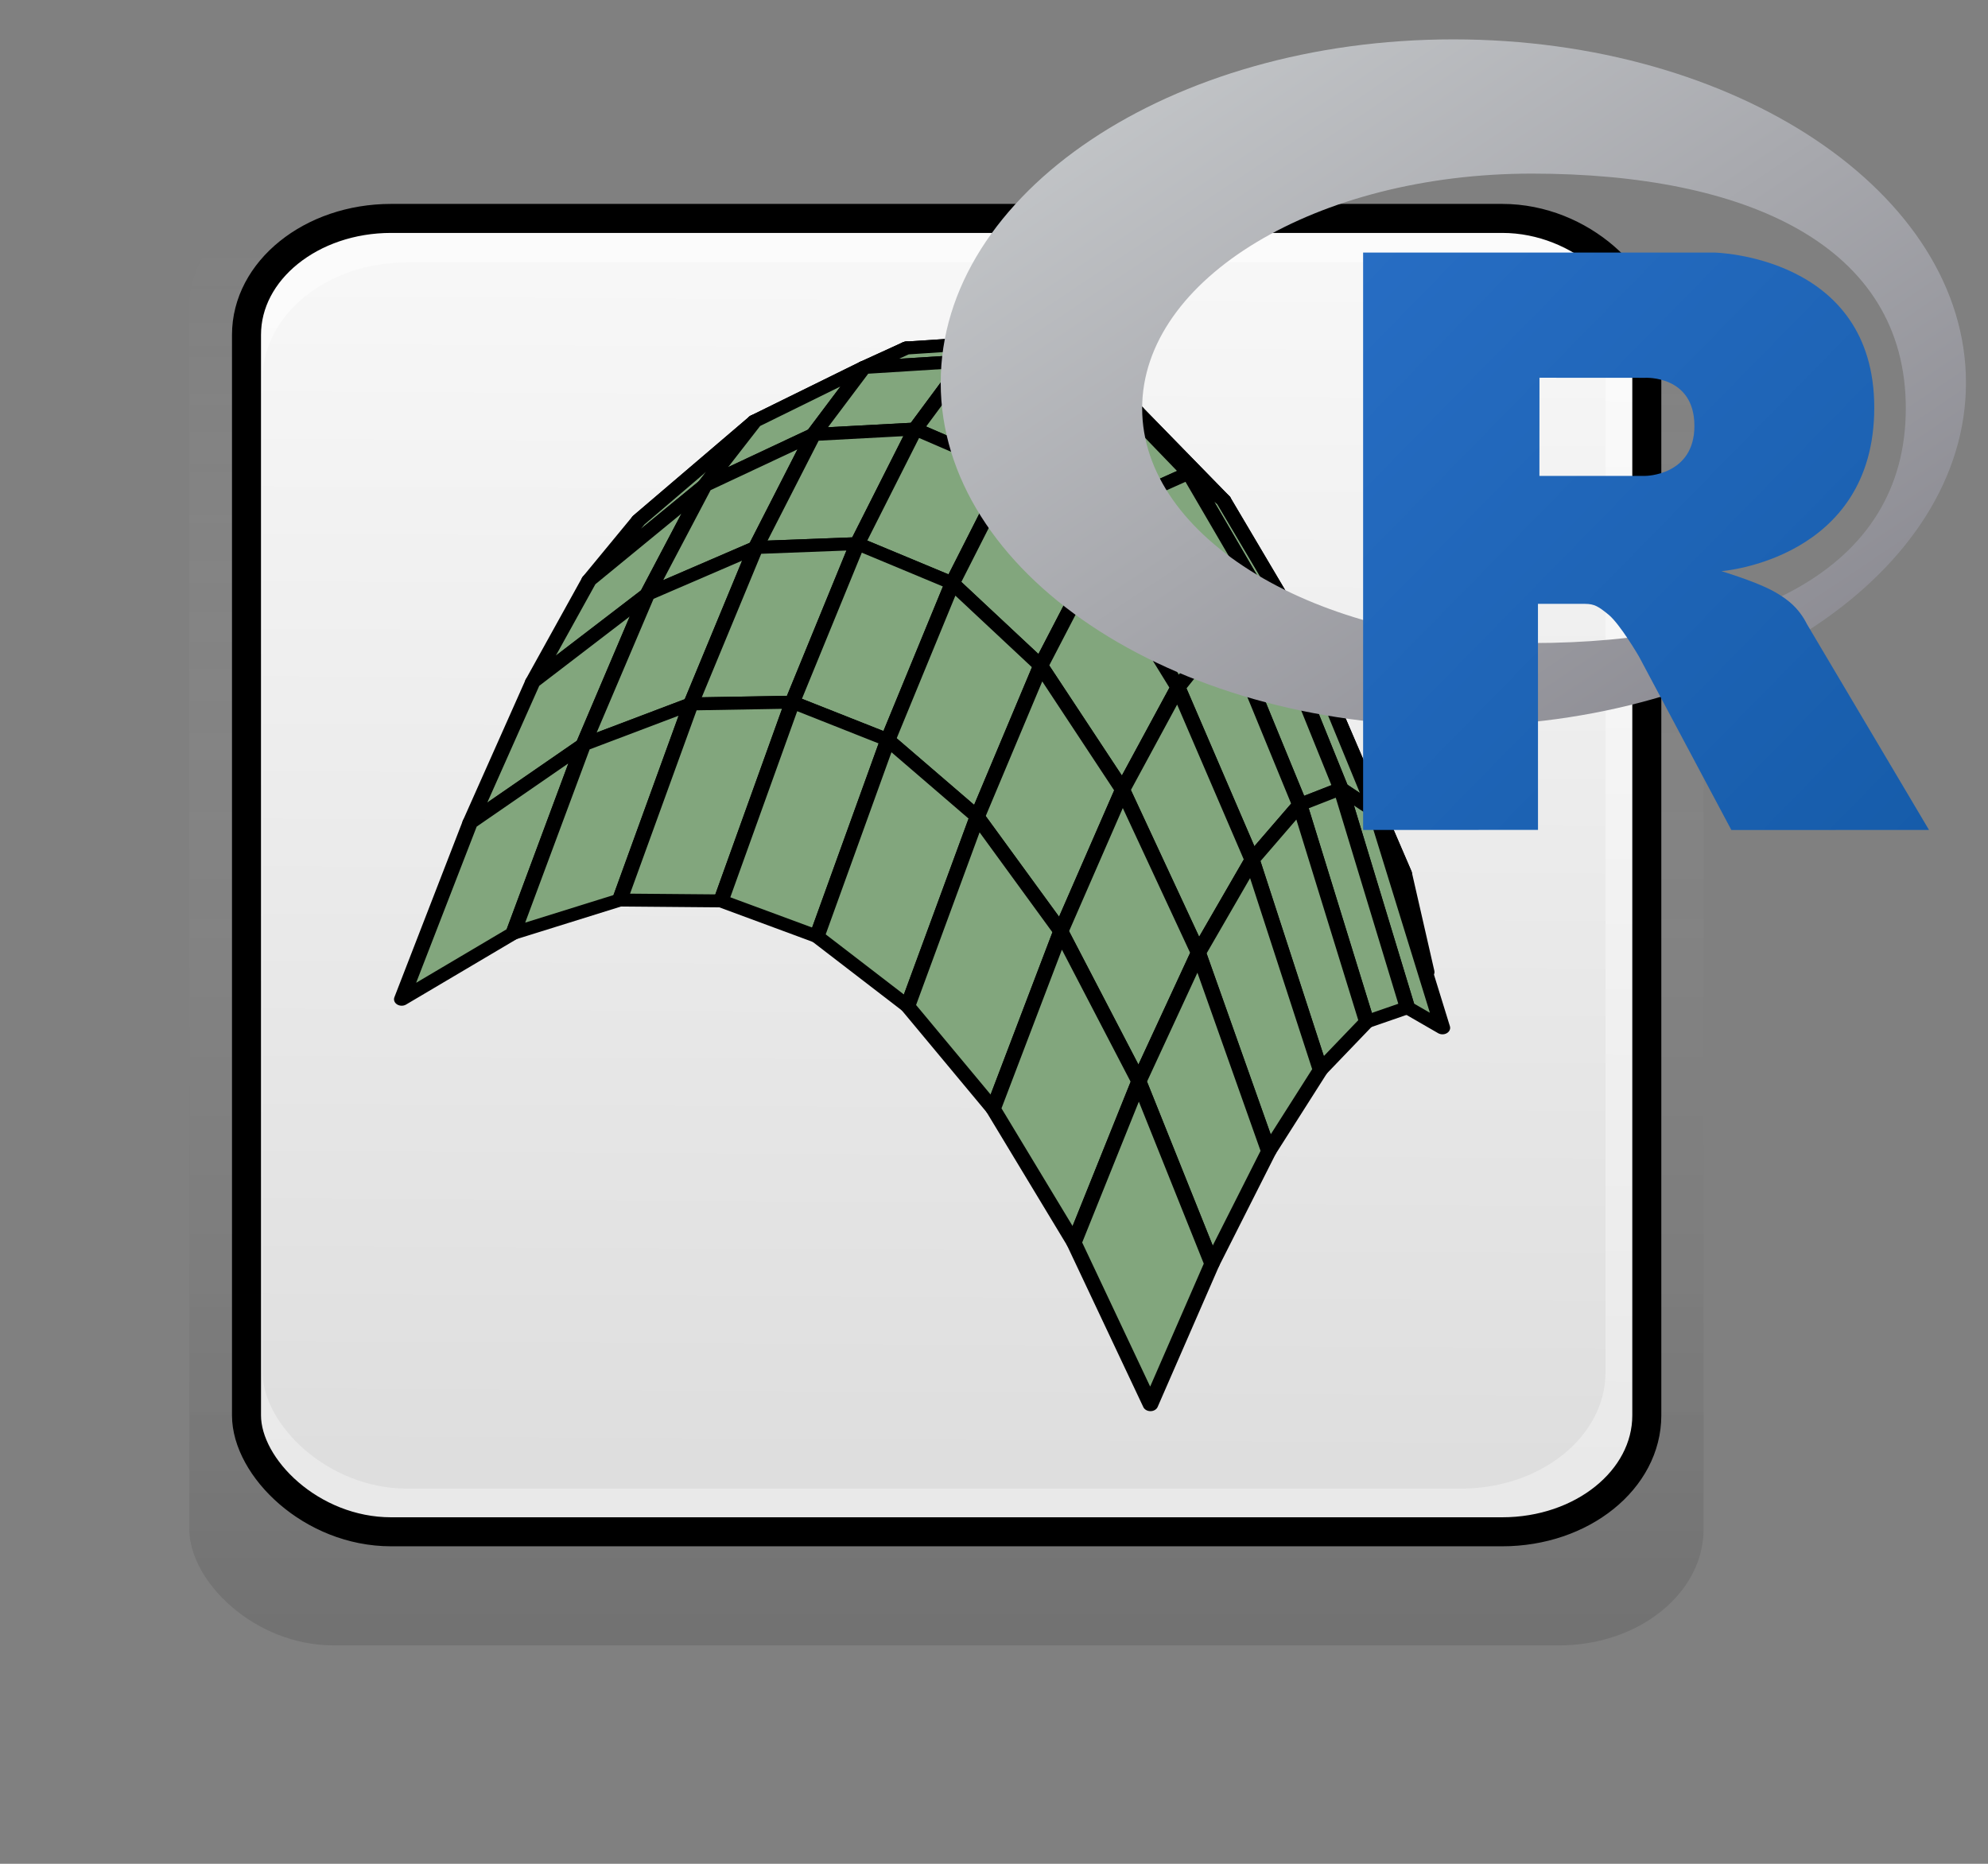 <?xml version="1.0" encoding="UTF-8" standalone="no"?>
<!-- Created with Inkscape (http://www.inkscape.org/) -->

<svg
   id="svg1"
   sodipodi:version="0.32"
   inkscape:version="1.2.1 (9c6d41e410, 2022-07-14, custom)"
   width="64mm"
   height="60mm"
   sodipodi:docname="chart_surface_R_lattice_2_1.svg"
   inkscape:export-filename="/home/jean/devel/svn/goffice-3d/pixmaps/chart_surface_2_1.png"
   inkscape:export-xdpi="25.400000"
   inkscape:export-ydpi="25.400000"
   inkscape:output_extension="org.inkscape.output.svg.inkscape"
   version="1.1"
   xmlns:inkscape="http://www.inkscape.org/namespaces/inkscape"
   xmlns:sodipodi="http://sodipodi.sourceforge.net/DTD/sodipodi-0.dtd"
   xmlns:xlink="http://www.w3.org/1999/xlink"
   xmlns="http://www.w3.org/2000/svg"
   xmlns:svg="http://www.w3.org/2000/svg"
   xmlns:rdf="http://www.w3.org/1999/02/22-rdf-syntax-ns#"
   xmlns:cc="http://creativecommons.org/ns#"
   xmlns:dc="http://purl.org/dc/elements/1.1/">
  <rect width="100%" height="100%" fill="#808080" stroke="none"/>
  <defs
     id="defs3">
    <linearGradient
       id="linearGradient4044">
      <stop
         style="stop-color:#ffffff;stop-opacity:0;"
         offset="0"
         id="stop4045" />
      <stop
         style="stop-color:#363636;stop-opacity:0.188;"
         offset="1"
         id="stop4046" />
    </linearGradient>
    <linearGradient
       id="linearGradient3418">
      <stop
         style="stop-color:#f7f7f7;stop-opacity:1;"
         offset="0"
         id="stop3419" />
      <stop
         style="stop-color:#dedede;stop-opacity:1;"
         offset="1"
         id="stop3420" />
    </linearGradient>
    <linearGradient
       id="linearGradient2791">
      <stop
         style="stop-color:#fbfbfb;stop-opacity:1;"
         offset="0"
         id="stop2792" />
      <stop
         style="stop-color:#e9e9e9;stop-opacity:1;"
         offset="1"
         id="stop2793" />
    </linearGradient>
    <linearGradient
       inkscape:collect="always"
       xlink:href="#linearGradient2791"
       id="linearGradient2794"
       x1="0.497"
       y1="0.058"
       x2="0.491"
       y2="0.961" />
    <linearGradient
       inkscape:collect="always"
       xlink:href="#linearGradient3418"
       id="linearGradient3417"
       x1="114.61"
       y1="35.201"
       x2="113.686"
       y2="186.269"
       gradientTransform="scale(1.046,0.956)"
       gradientUnits="userSpaceOnUse" />
    <linearGradient
       inkscape:collect="always"
       xlink:href="#linearGradient4044"
       id="linearGradient4043"
       x1="0.497"
       y1="0.013"
       x2="0.497"
       y2="0.994" />
    <linearGradient
       id="gradientFill-1"
       x1="0.741"
       x2="590.863"
       y1="3.666"
       y2="593.787"
       gradientUnits="userSpaceOnUse"
       spreadMethod="pad"
       gradientTransform="scale(1.222,0.818)">
      <stop
         offset="0"
         stop-color="rgb(203,206,208)"
         stop-opacity="1"
         id="stop502" />
      <stop
         offset="1"
         stop-color="rgb(132,131,139)"
         stop-opacity="1"
         id="stop504" />
    </linearGradient>
    <linearGradient
       id="gradientFill-2"
       x1="301.026"
       x2="703.067"
       y1="151.401"
       y2="553.442"
       gradientUnits="userSpaceOnUse"
       spreadMethod="pad"
       gradientTransform="scale(0.99,1.01)">
      <stop
         offset="0"
         stop-color="rgb(39,109,195)"
         stop-opacity="1"
         id="stop507" />
      <stop
         offset="1"
         stop-color="rgb(22,92,170)"
         stop-opacity="1"
         id="stop509" />
    </linearGradient>
  </defs>
  <sodipodi:namedview
     id="base"
     pagecolor="#ffffff"
     bordercolor="#666666"
     borderopacity="1.0"
     inkscape:pageopacity="0.0000000"
     inkscape:pageshadow="2"
     inkscape:zoom="1.4142136"
     inkscape:cx="116.67262"
     inkscape:cy="41.7193"
     inkscape:window-width="1024"
     inkscape:window-height="693"
     showborder="true"
     showgrid="true"
     inkscape:grid-points="true"
     inkscape:grid-bbox="true"
     gridtolerance="1px"
     inkscape:guide-bbox="true"
     inkscape:guide-points="true"
     guidetolerance="1mm"
     inkscape:window-x="0"
     inkscape:window-y="0"
     showguides="true"
     inkscape:current-layer="svg1"
     inkscape:document-units="mm"
     inkscape:showpageshadow="2"
     inkscape:pagecheckerboard="0"
     inkscape:deskcolor="#d1d1d1"
     inkscape:window-maximized="0">
    <sodipodi:guide
       orientation="vertical"
       position="27.301,-31.244"
       id="guide5924"
       inkscape:locked="false" />
    <sodipodi:guide
       orientation="vertical"
       position="66.083,-31.244"
       id="guide5925"
       inkscape:locked="false" />
    <sodipodi:guide
       orientation="vertical"
       position="104.865,-31.244"
       id="guide5926"
       inkscape:locked="false" />
    <sodipodi:guide
       orientation="vertical"
       position="143.647,-31.244"
       id="guide5927"
       inkscape:locked="false" />
    <inkscape:grid
       id="GridFromPre046Settings"
       type="xygrid"
       originx="1.89"
       originy="1.89"
       spacingx="3.78"
       spacingy="3.78"
       color="#3f3fff"
       empcolor="#3f3fff"
       opacity="0.15"
       empopacity="0.38"
       empspacing="5" />
  </sodipodi:namedview>
  <rect
     style="fill:url(#linearGradient4043);fill-opacity:1.0;fill-rule:evenodd;stroke:none;stroke-width:3pt;stroke-linecap:butt;stroke-linejoin:miter;stroke-opacity:1;"
     id="rect4047"
     width="184.252"
     height="177.157"
     x="23.031"
     y="23.04"
     rx="17.595"
     ry="14.164" />
  <rect
     style="fill:url(#linearGradient4043);fill-opacity:1.0;fill-rule:evenodd;stroke:none;stroke-width:3pt;stroke-linecap:butt;stroke-linejoin:miter;stroke-opacity:1;"
     id="rect3421"
     width="177.165"
     height="173.622"
     x="26.575"
     y="23.031"
     rx="17.595"
     ry="14.164" />
  <rect
     style="fill:url(#linearGradient2794);fill-opacity:1.0;fill-rule:evenodd;stroke:none;stroke-width:3.526;stroke-linecap:butt;stroke-linejoin:miter;stroke-miterlimit:4;stroke-opacity:1;"
     id="rect2169"
     width="170.382"
     height="159.8"
     x="30.118"
     y="26.554"
     rx="17.595"
     ry="14.164" />
  <rect
     style="fill:url(#linearGradient3417);fill-opacity:1.0;fill-rule:evenodd;stroke:none;stroke-width:3pt;stroke-linecap:butt;stroke-linejoin:miter;stroke-opacity:1"
     id="rect3416"
     width="163.397"
     height="149.2"
     x="31.955"
     y="31.923"
     rx="17.595"
     ry="14.164" />
  <rect
     style="fill:none;fill-opacity:1.0;fill-rule:evenodd;stroke:#000000;stroke-width:3.53;stroke-linecap:butt;stroke-linejoin:miter;stroke-miterlimit:4;stroke-opacity:1;stroke-dasharray:none"
     id="rect5928"
     width="170.382"
     height="159.8"
     x="29.993"
     y="26.575"
     rx="17.595"
     ry="14.164" />
  <g
     id="g9083"
     transform="matrix(1.345,0,0,1.134,-16.566,-5.47)">
    <path
       id="path10686"
       d="M 54.564,95.862 L 66.141,76.647 L 68.864,83.268 L 57.413,101.654 L 54.564,95.862 z "
       style="fill:#82a67d;fill-rule:nonzero;stroke:none" />
    <path
       id="path10688"
       d="M 54.564,95.862 L 66.141,76.647 L 68.864,83.268 L 57.413,101.654 L 54.564,95.862 z "
       style="fill:none;stroke:#000000;stroke-width:1.388;stroke-linecap:round;stroke-linejoin:round;stroke-miterlimit:10" />
    <path
       id="path10842"
       d="M 68.864,83.268 L 79.807,68.818 L 81.831,80.442 L 71.048,93.82 L 68.864,83.268 z "
       style="fill:#82a67d;fill-rule:nonzero;stroke:none" />
    <path
       id="path10844"
       d="M 68.864,83.268 L 79.807,68.818 L 81.831,80.442 L 71.048,93.82 L 68.864,83.268 z "
       style="fill:none;stroke:#000000;stroke-width:1.388;stroke-linecap:round;stroke-linejoin:round;stroke-miterlimit:10" />
    <path
       id="path10846"
       d="M 66.141,76.647 L 77.191,61.53 L 79.807,68.818 L 68.864,83.268 L 66.141,76.647 z "
       style="fill:#82a67d;fill-rule:nonzero;stroke:none" />
    <path
       id="path10848"
       d="M 66.141,76.647 L 77.191,61.53 L 79.807,68.818 L 68.864,83.268 L 66.141,76.647 z "
       style="fill:none;stroke:#000000;stroke-width:1.388;stroke-linecap:round;stroke-linejoin:round;stroke-miterlimit:10" />
    <path
       id="path10850"
       d="M 62.858,74.139 L 73.956,58.775 L 77.191,61.53 L 66.141,76.647 L 62.858,74.139 z "
       style="fill:#82a67d;fill-rule:nonzero;stroke:none" />
    <path
       id="path10852"
       d="M 62.858,74.139 L 73.956,58.775 L 77.191,61.53 L 66.141,76.647 L 62.858,74.139 z "
       style="fill:none;stroke:#000000;stroke-width:1.388;stroke-linecap:round;stroke-linejoin:round;stroke-miterlimit:10" />
    <path
       id="path10998"
       d="M 81.831,80.442 L 92.089,71.133 L 93.401,87.849 L 83.303,96.095 L 81.831,80.442 z "
       style="fill:#82a67d;fill-rule:nonzero;stroke:none" />
    <path
       id="path11000"
       d="M 81.831,80.442 L 92.089,71.133 L 93.401,87.849 L 83.303,96.095 L 81.831,80.442 z "
       style="fill:none;stroke:#000000;stroke-width:1.388;stroke-linecap:round;stroke-linejoin:round;stroke-miterlimit:10" />
    <path
       id="path11002"
       d="M 79.807,68.818 L 90.187,58.722 L 92.089,71.133 L 81.831,80.442 L 79.807,68.818 z "
       style="fill:#82a67d;fill-rule:nonzero;stroke:none" />
    <path
       id="path11004"
       d="M 79.807,68.818 L 90.187,58.722 L 92.089,71.133 L 81.831,80.442 L 79.807,68.818 z "
       style="fill:none;stroke:#000000;stroke-width:1.388;stroke-linecap:round;stroke-linejoin:round;stroke-miterlimit:10" />
    <path
       id="path11006"
       d="M 77.191,61.53 L 87.653,50.943 L 90.187,58.722 L 79.807,68.818 L 77.191,61.53 z "
       style="fill:#82a67d;fill-rule:nonzero;stroke:none" />
    <path
       id="path11008"
       d="M 77.191,61.53 L 87.653,50.943 L 90.187,58.722 L 79.807,68.818 L 77.191,61.53 z "
       style="fill:none;stroke:#000000;stroke-width:1.388;stroke-linecap:round;stroke-linejoin:round;stroke-miterlimit:10" />
    <path
       id="path11010"
       d="M 73.956,58.775 L 84.459,48.009 L 87.653,50.943 L 77.191,61.53 L 73.956,58.775 z "
       style="fill:#82a67d;fill-rule:nonzero;stroke:none" />
    <path
       id="path11012"
       d="M 73.956,58.775 L 84.459,48.009 L 87.653,50.943 L 77.191,61.53 L 73.956,58.775 z "
       style="fill:none;stroke:#000000;stroke-width:1.388;stroke-linecap:round;stroke-linejoin:round;stroke-miterlimit:10" />
    <path
       id="path11014"
       d="M 70.092,60.642 L 80.593,50.011 L 84.459,48.009 L 73.956,58.775 L 70.092,60.642 z "
       style="fill:#82a67d;fill-rule:nonzero;stroke:none" />
    <path
       id="path11016"
       d="M 70.092,60.642 L 80.593,50.011 L 84.459,48.009 L 73.956,58.775 L 70.092,60.642 z "
       style="fill:none;stroke:#000000;stroke-width:1.388;stroke-linecap:round;stroke-linejoin:round;stroke-miterlimit:10" />
    <path
       id="path11018"
       d="M 65.603,67.1 L 76.06,56.921 L 80.593,50.011 L 70.092,60.642 L 65.603,67.1 z "
       style="fill:#82a67d;fill-rule:nonzero;stroke:none" />
    <path
       id="path11020"
       d="M 65.603,67.1 L 76.06,56.921 L 80.593,50.011 L 70.092,60.642 L 65.603,67.1 z "
       style="fill:none;stroke:#000000;stroke-width:1.388;stroke-linecap:round;stroke-linejoin:round;stroke-miterlimit:10" />
    <path
       id="path11022"
       d="M 60.509,78.007 L 70.88,68.582 L 76.06,56.921 L 65.603,67.1 L 60.509,78.007 z "
       style="fill:#82a67d;fill-rule:nonzero;stroke:none" />
    <path
       id="path11024"
       d="M 60.509,78.007 L 70.88,68.582 L 76.06,56.921 L 65.603,67.1 L 60.509,78.007 z "
       style="fill:none;stroke:#000000;stroke-width:1.388;stroke-linecap:round;stroke-linejoin:round;stroke-miterlimit:10" />
    <path
       id="path11026"
       d="M 54.843,93.106 L 65.091,84.723 L 70.88,68.582 L 60.509,78.007 L 54.843,93.106 z "
       style="fill:#82a67d;fill-rule:nonzero;stroke:none" />
    <path
       id="path11028"
       d="M 54.843,93.106 L 65.091,84.723 L 70.88,68.582 L 60.509,78.007 L 54.843,93.106 z "
       style="fill:none;stroke:#000000;stroke-width:1.388;stroke-linecap:round;stroke-linejoin:round;stroke-miterlimit:10" />
    <path
       id="path11030"
       d="M 48.655,112.037 L 58.743,104.957 L 65.091,84.723 L 54.843,93.106 L 48.655,112.037 z "
       style="fill:#82a67d;fill-rule:nonzero;stroke:none" />
    <path
       id="path11032"
       d="M 48.655,112.037 L 58.743,104.957 L 65.091,84.723 L 54.843,93.106 L 48.655,112.037 z "
       style="fill:none;stroke:#000000;stroke-width:1.388;stroke-linecap:round;stroke-linejoin:round;stroke-miterlimit:10" />
    <path
       id="path11154"
       d="M 93.401,87.849 L 102.987,83.55 L 103.641,104.944 L 94.181,108.438 L 93.401,87.849 z "
       style="fill:#82a67d;fill-rule:nonzero;stroke:none" />
    <path
       id="path11156"
       d="M 93.401,87.849 L 102.987,83.55 L 103.641,104.944 L 94.181,108.438 L 93.401,87.849 z "
       style="fill:none;stroke:#000000;stroke-width:1.388;stroke-linecap:round;stroke-linejoin:round;stroke-miterlimit:10" />
    <path
       id="path11158"
       d="M 92.089,71.133 L 101.78,66.181 L 102.987,83.55 L 93.401,87.849 L 92.089,71.133 z "
       style="fill:#82a67d;fill-rule:nonzero;stroke:none" />
    <path
       id="path11160"
       d="M 92.089,71.133 L 101.78,66.181 L 102.987,83.55 L 93.401,87.849 L 92.089,71.133 z "
       style="fill:none;stroke:#000000;stroke-width:1.388;stroke-linecap:round;stroke-linejoin:round;stroke-miterlimit:10" />
    <path
       id="path11162"
       d="M 90.187,58.722 L 99.961,53.287 L 101.78,66.181 L 92.089,71.133 L 90.187,58.722 z "
       style="fill:#82a67d;fill-rule:nonzero;stroke:none" />
    <path
       id="path11164"
       d="M 90.187,58.722 L 99.961,53.287 L 101.78,66.181 L 92.089,71.133 L 90.187,58.722 z "
       style="fill:none;stroke:#000000;stroke-width:1.388;stroke-linecap:round;stroke-linejoin:round;stroke-miterlimit:10" />
    <path
       id="path11166"
       d="M 87.653,50.943 L 97.485,45.208 L 99.961,53.287 L 90.187,58.722 L 87.653,50.943 z "
       style="fill:#82a67d;fill-rule:nonzero;stroke:none" />
    <path
       id="path11168"
       d="M 87.653,50.943 L 97.485,45.208 L 99.961,53.287 L 90.187,58.722 L 87.653,50.943 z "
       style="fill:none;stroke:#000000;stroke-width:1.388;stroke-linecap:round;stroke-linejoin:round;stroke-miterlimit:10" />
    <path
       id="path11170"
       d="M 84.459,48.009 L 94.322,42.165 L 97.485,45.208 L 87.653,50.943 L 84.459,48.009 z "
       style="fill:#82a67d;fill-rule:nonzero;stroke:none" />
    <path
       id="path11172"
       d="M 84.459,48.009 L 94.322,42.165 L 97.485,45.208 L 87.653,50.943 L 84.459,48.009 z "
       style="fill:none;stroke:#000000;stroke-width:1.388;stroke-linecap:round;stroke-linejoin:round;stroke-miterlimit:10" />
    <path
       id="path11174"
       d="M 80.593,50.011 L 90.461,44.253 L 94.322,42.165 L 84.459,48.009 L 80.593,50.011 z "
       style="fill:#82a67d;fill-rule:nonzero;stroke:none" />
    <path
       id="path11176"
       d="M 80.593,50.011 L 90.461,44.253 L 94.322,42.165 L 84.459,48.009 L 80.593,50.011 z "
       style="fill:none;stroke:#000000;stroke-width:1.388;stroke-linecap:round;stroke-linejoin:round;stroke-miterlimit:10" />
    <path
       id="path11178"
       d="M 76.06,56.921 L 85.906,51.442 L 90.461,44.253 L 80.593,50.011 L 76.06,56.921 z "
       style="fill:#82a67d;fill-rule:nonzero;stroke:none" />
    <path
       id="path11180"
       d="M 76.06,56.921 L 85.906,51.442 L 90.461,44.253 L 80.593,50.011 L 76.06,56.921 z "
       style="fill:none;stroke:#000000;stroke-width:1.388;stroke-linecap:round;stroke-linejoin:round;stroke-miterlimit:10" />
    <path
       id="path11182"
       d="M 70.88,68.582 L 80.679,63.57 L 85.906,51.442 L 76.06,56.921 L 70.88,68.582 z "
       style="fill:#82a67d;fill-rule:nonzero;stroke:none" />
    <path
       id="path11184"
       d="M 70.88,68.582 L 80.679,63.57 L 85.906,51.442 L 76.06,56.921 L 70.88,68.582 z "
       style="fill:none;stroke:#000000;stroke-width:1.388;stroke-linecap:round;stroke-linejoin:round;stroke-miterlimit:10" />
    <path
       id="path11186"
       d="M 65.091,84.723 L 74.819,80.353 L 80.679,63.57 L 70.88,68.582 L 65.091,84.723 z "
       style="fill:#82a67d;fill-rule:nonzero;stroke:none" />
    <path
       id="path11188"
       d="M 65.091,84.723 L 74.819,80.353 L 80.679,63.57 L 70.88,68.582 L 65.091,84.723 z "
       style="fill:none;stroke:#000000;stroke-width:1.388;stroke-linecap:round;stroke-linejoin:round;stroke-miterlimit:10" />
    <path
       id="path11190"
       d="M 58.743,104.957 L 68.379,101.392 L 74.819,80.353 L 65.091,84.723 L 58.743,104.957 z "
       style="fill:#82a67d;fill-rule:nonzero;stroke:none" />
    <path
       id="path11192"
       d="M 58.743,104.957 L 68.379,101.392 L 74.819,80.353 L 65.091,84.723 L 58.743,104.957 z "
       style="fill:none;stroke:#000000;stroke-width:1.388;stroke-linecap:round;stroke-linejoin:round;stroke-miterlimit:10" />
    <path
       id="path11314"
       d="M 102.987,83.55 L 112.039,83.36 L 112.637,105.033 L 103.641,104.944 L 102.987,83.55 z "
       style="fill:#82a67d;fill-rule:nonzero;stroke:none" />
    <path
       id="path11316"
       d="M 102.987,83.55 L 112.039,83.36 L 112.637,105.033 L 103.641,104.944 L 102.987,83.55 z "
       style="fill:none;stroke:#000000;stroke-width:1.388;stroke-linecap:round;stroke-linejoin:round;stroke-miterlimit:10" />
    <path
       id="path11318"
       d="M 101.78,66.181 L 110.881,65.767 L 112.039,83.36 L 102.987,83.55 L 101.78,66.181 z "
       style="fill:#82a67d;fill-rule:nonzero;stroke:none" />
    <path
       id="path11320"
       d="M 101.78,66.181 L 110.881,65.767 L 112.039,83.36 L 102.987,83.55 L 101.78,66.181 z "
       style="fill:none;stroke:#000000;stroke-width:1.388;stroke-linecap:round;stroke-linejoin:round;stroke-miterlimit:10" />
    <path
       id="path11322"
       d="M 99.961,53.287 L 109.102,52.707 L 110.881,65.767 L 101.78,66.181 L 99.961,53.287 z "
       style="fill:#82a67d;fill-rule:nonzero;stroke:none" />
    <path
       id="path11324"
       d="M 99.961,53.287 L 109.102,52.707 L 110.881,65.767 L 101.78,66.181 L 99.961,53.287 z "
       style="fill:none;stroke:#000000;stroke-width:1.388;stroke-linecap:round;stroke-linejoin:round;stroke-miterlimit:10" />
    <path
       id="path11326"
       d="M 97.485,45.208 L 106.657,44.526 L 109.102,52.707 L 99.961,53.287 L 97.485,45.208 z "
       style="fill:#82a67d;fill-rule:nonzero;stroke:none" />
    <path
       id="path11328"
       d="M 97.485,45.208 L 106.657,44.526 L 109.102,52.707 L 99.961,53.287 L 97.485,45.208 z "
       style="fill:none;stroke:#000000;stroke-width:1.388;stroke-linecap:round;stroke-linejoin:round;stroke-miterlimit:10" />
    <path
       id="path11330"
       d="M 94.322,42.165 L 103.516,41.448 L 106.657,44.526 L 97.485,45.208 L 94.322,42.165 z "
       style="fill:#82a67d;fill-rule:nonzero;stroke:none" />
    <path
       id="path11332"
       d="M 94.322,42.165 L 103.516,41.448 L 106.657,44.526 L 97.485,45.208 L 94.322,42.165 z "
       style="fill:none;stroke:#000000;stroke-width:1.388;stroke-linecap:round;stroke-linejoin:round;stroke-miterlimit:10" />
    <path
       id="path11334"
       d="M 90.461,44.253 L 99.667,43.569 L 103.516,41.448 L 94.322,42.165 L 90.461,44.253 z "
       style="fill:#82a67d;fill-rule:nonzero;stroke:none" />
    <path
       id="path11336"
       d="M 90.461,44.253 L 99.667,43.569 L 103.516,41.448 L 94.322,42.165 L 90.461,44.253 z "
       style="fill:none;stroke:#000000;stroke-width:1.388;stroke-linecap:round;stroke-linejoin:round;stroke-miterlimit:10" />
    <path
       id="path11338"
       d="M 85.906,51.442 L 95.114,50.858 L 99.667,43.569 L 90.461,44.253 L 85.906,51.442 z "
       style="fill:#82a67d;fill-rule:nonzero;stroke:none" />
    <path
       id="path11340"
       d="M 85.906,51.442 L 95.114,50.858 L 99.667,43.569 L 90.461,44.253 L 85.906,51.442 z "
       style="fill:none;stroke:#000000;stroke-width:1.388;stroke-linecap:round;stroke-linejoin:round;stroke-miterlimit:10" />
    <path
       id="path11342"
       d="M 80.679,63.57 L 89.881,63.152 L 95.114,50.858 L 85.906,51.442 L 80.679,63.57 z "
       style="fill:#82a67d;fill-rule:nonzero;stroke:none" />
    <path
       id="path11344"
       d="M 80.679,63.57 L 89.881,63.152 L 95.114,50.858 L 85.906,51.442 L 80.679,63.57 z "
       style="fill:none;stroke:#000000;stroke-width:1.388;stroke-linecap:round;stroke-linejoin:round;stroke-miterlimit:10" />
    <path
       id="path11346"
       d="M 74.819,80.353 L 84.005,80.163 L 89.881,63.152 L 80.679,63.57 L 74.819,80.353 z "
       style="fill:#82a67d;fill-rule:nonzero;stroke:none" />
    <path
       id="path11348"
       d="M 74.819,80.353 L 84.005,80.163 L 89.881,63.152 L 80.679,63.57 L 74.819,80.353 z "
       style="fill:none;stroke:#000000;stroke-width:1.388;stroke-linecap:round;stroke-linejoin:round;stroke-miterlimit:10" />
    <path
       id="path11350"
       d="M 68.379,101.392 L 77.541,101.485 L 84.005,80.163 L 74.819,80.353 L 68.379,101.392 z "
       style="fill:#82a67d;fill-rule:nonzero;stroke:none" />
    <path
       id="path11352"
       d="M 68.379,101.392 L 77.541,101.485 L 84.005,80.163 L 74.819,80.353 L 68.379,101.392 z "
       style="fill:none;stroke:#000000;stroke-width:1.388;stroke-linecap:round;stroke-linejoin:round;stroke-miterlimit:10" />
    <path
       id="path11470"
       d="M 112.637,105.033 L 121.161,108.758 L 121.292,133.657 L 112.748,130.228 L 112.637,105.033 z "
       style="fill:#82a67d;fill-rule:nonzero;stroke:none" />
    <path
       id="path11472"
       d="M 112.637,105.033 L 121.161,108.758 L 121.292,133.657 L 112.748,130.228 L 112.637,105.033 z "
       style="fill:none;stroke:#000000;stroke-width:1.388;stroke-linecap:round;stroke-linejoin:round;stroke-miterlimit:10" />
    <path
       id="path11474"
       d="M 112.039,83.36 L 120.548,87.342 L 121.161,108.758 L 112.637,105.033 L 112.039,83.36 z "
       style="fill:#82a67d;fill-rule:nonzero;stroke:none" />
    <path
       id="path11476"
       d="M 112.039,83.36 L 120.548,87.342 L 121.161,108.758 L 112.637,105.033 L 112.039,83.36 z "
       style="fill:none;stroke:#000000;stroke-width:1.388;stroke-linecap:round;stroke-linejoin:round;stroke-miterlimit:10" />
    <path
       id="path11478"
       d="M 110.881,65.767 L 119.38,69.957 L 120.548,87.342 L 112.039,83.36 L 110.881,65.767 z "
       style="fill:#82a67d;fill-rule:nonzero;stroke:none" />
    <path
       id="path11480"
       d="M 110.881,65.767 L 119.38,69.957 L 120.548,87.342 L 112.039,83.36 L 110.881,65.767 z "
       style="fill:none;stroke:#000000;stroke-width:1.388;stroke-linecap:round;stroke-linejoin:round;stroke-miterlimit:10" />
    <path
       id="path11482"
       d="M 109.102,52.707 L 117.599,57.054 L 119.38,69.957 L 110.881,65.767 L 109.102,52.707 z "
       style="fill:#82a67d;fill-rule:nonzero;stroke:none" />
    <path
       id="path11484"
       d="M 109.102,52.707 L 117.599,57.054 L 119.38,69.957 L 110.881,65.767 L 109.102,52.707 z "
       style="fill:none;stroke:#000000;stroke-width:1.388;stroke-linecap:round;stroke-linejoin:round;stroke-miterlimit:10" />
    <path
       id="path11486"
       d="M 106.657,44.526 L 115.158,48.972 L 117.599,57.054 L 109.102,52.707 L 106.657,44.526 z "
       style="fill:#82a67d;fill-rule:nonzero;stroke:none" />
    <path
       id="path11488"
       d="M 106.657,44.526 L 115.158,48.972 L 117.599,57.054 L 109.102,52.707 L 106.657,44.526 z "
       style="fill:none;stroke:#000000;stroke-width:1.388;stroke-linecap:round;stroke-linejoin:round;stroke-miterlimit:10" />
    <path
       id="path11490"
       d="M 103.516,41.448 L 112.028,45.934 L 115.158,48.972 L 106.657,44.526 L 103.516,41.448 z "
       style="fill:#82a67d;fill-rule:nonzero;stroke:none" />
    <path
       id="path11492"
       d="M 103.516,41.448 L 112.028,45.934 L 115.158,48.972 L 106.657,44.526 L 103.516,41.448 z "
       style="fill:none;stroke:#000000;stroke-width:1.388;stroke-linecap:round;stroke-linejoin:round;stroke-miterlimit:10" />
    <path
       id="path11494"
       d="M 99.667,43.569 L 108.199,48.034 L 112.028,45.934 L 103.516,41.448 L 99.667,43.569 z "
       style="fill:#82a67d;fill-rule:nonzero;stroke:none" />
    <path
       id="path11496"
       d="M 99.667,43.569 L 108.199,48.034 L 112.028,45.934 L 103.516,41.448 L 99.667,43.569 z "
       style="fill:none;stroke:#000000;stroke-width:1.388;stroke-linecap:round;stroke-linejoin:round;stroke-miterlimit:10" />
    <path
       id="path11498"
       d="M 95.114,50.858 L 103.673,55.242 L 108.199,48.034 L 99.667,43.569 L 95.114,50.858 z "
       style="fill:#82a67d;fill-rule:nonzero;stroke:none" />
    <path
       id="path11500"
       d="M 95.114,50.858 L 103.673,55.242 L 108.199,48.034 L 99.667,43.569 L 95.114,50.858 z "
       style="fill:none;stroke:#000000;stroke-width:1.388;stroke-linecap:round;stroke-linejoin:round;stroke-miterlimit:10" />
    <path
       id="path11502"
       d="M 89.881,63.152 L 98.474,67.397 L 103.673,55.242 L 95.114,50.858 L 89.881,63.152 z "
       style="fill:#82a67d;fill-rule:nonzero;stroke:none" />
    <path
       id="path11504"
       d="M 89.881,63.152 L 98.474,67.397 L 103.673,55.242 L 95.114,50.858 L 89.881,63.152 z "
       style="fill:none;stroke:#000000;stroke-width:1.388;stroke-linecap:round;stroke-linejoin:round;stroke-miterlimit:10" />
    <path
       id="path11506"
       d="M 84.005,80.163 L 92.639,84.215 L 98.474,67.397 L 89.881,63.152 L 84.005,80.163 z "
       style="fill:#82a67d;fill-rule:nonzero;stroke:none" />
    <path
       id="path11508"
       d="M 84.005,80.163 L 92.639,84.215 L 98.474,67.397 L 89.881,63.152 L 84.005,80.163 z "
       style="fill:none;stroke:#000000;stroke-width:1.388;stroke-linecap:round;stroke-linejoin:round;stroke-miterlimit:10" />
    <path
       id="path11510"
       d="M 77.541,101.485 L 86.222,105.292 L 92.639,84.215 L 84.005,80.163 L 77.541,101.485 z "
       style="fill:#82a67d;fill-rule:nonzero;stroke:none" />
    <path
       id="path11512"
       d="M 77.541,101.485 L 86.222,105.292 L 92.639,84.215 L 84.005,80.163 L 77.541,101.485 z "
       style="fill:none;stroke:#000000;stroke-width:1.388;stroke-linecap:round;stroke-linejoin:round;stroke-miterlimit:10" />
    <path
       id="path11634"
       d="M 120.548,87.342 L 128.517,95.452 L 129.216,116.083 L 121.161,108.758 L 120.548,87.342 z "
       style="fill:#82a67d;fill-rule:nonzero;stroke:none" />
    <path
       id="path11636"
       d="M 120.548,87.342 L 128.517,95.452 L 129.216,116.083 L 121.161,108.758 L 120.548,87.342 z "
       style="fill:none;stroke:#000000;stroke-width:1.388;stroke-linecap:round;stroke-linejoin:round;stroke-miterlimit:10" />
    <path
       id="path11638"
       d="M 119.38,69.957 L 127.283,78.705 L 128.517,95.452 L 120.548,87.342 L 119.38,69.957 z "
       style="fill:#82a67d;fill-rule:nonzero;stroke:none" />
    <path
       id="path11640"
       d="M 119.38,69.957 L 127.283,78.705 L 128.517,95.452 L 120.548,87.342 L 119.38,69.957 z "
       style="fill:none;stroke:#000000;stroke-width:1.388;stroke-linecap:round;stroke-linejoin:round;stroke-miterlimit:10" />
    <path
       id="path11642"
       d="M 117.599,57.054 L 125.456,66.276 L 127.283,78.705 L 119.38,69.957 L 117.599,57.054 z "
       style="fill:#82a67d;fill-rule:nonzero;stroke:none" />
    <path
       id="path11644"
       d="M 117.599,57.054 L 125.456,66.276 L 127.283,78.705 L 119.38,69.957 L 117.599,57.054 z "
       style="fill:none;stroke:#000000;stroke-width:1.388;stroke-linecap:round;stroke-linejoin:round;stroke-miterlimit:10" />
    <path
       id="path11646"
       d="M 115.158,48.972 L 122.993,58.493 L 125.456,66.276 L 117.599,57.054 L 115.158,48.972 z "
       style="fill:#82a67d;fill-rule:nonzero;stroke:none" />
    <path
       id="path11648"
       d="M 115.158,48.972 L 122.993,58.493 L 125.456,66.276 L 117.599,57.054 L 115.158,48.972 z "
       style="fill:none;stroke:#000000;stroke-width:1.388;stroke-linecap:round;stroke-linejoin:round;stroke-miterlimit:10" />
    <path
       id="path11650"
       d="M 112.028,45.934 L 119.866,55.569 L 122.993,58.493 L 115.158,48.972 L 112.028,45.934 z "
       style="fill:#82a67d;fill-rule:nonzero;stroke:none" />
    <path
       id="path11652"
       d="M 112.028,45.934 L 119.866,55.569 L 122.993,58.493 L 115.158,48.972 L 112.028,45.934 z "
       style="fill:none;stroke:#000000;stroke-width:1.388;stroke-linecap:round;stroke-linejoin:round;stroke-miterlimit:10" />
    <path
       id="path11654"
       d="M 108.199,48.034 L 116.062,57.596 L 119.866,55.569 L 112.028,45.934 L 108.199,48.034 z "
       style="fill:#82a67d;fill-rule:nonzero;stroke:none" />
    <path
       id="path11656"
       d="M 108.199,48.034 L 116.062,57.596 L 119.866,55.569 L 112.028,45.934 L 108.199,48.034 z "
       style="fill:none;stroke:#000000;stroke-width:1.388;stroke-linecap:round;stroke-linejoin:round;stroke-miterlimit:10" />
    <path
       id="path11658"
       d="M 103.673,55.242 L 111.588,64.544 L 116.062,57.596 L 108.199,48.034 L 103.673,55.242 z "
       style="fill:#82a67d;fill-rule:nonzero;stroke:none" />
    <path
       id="path11660"
       d="M 103.673,55.242 L 111.588,64.544 L 116.062,57.596 L 108.199,48.034 L 103.673,55.242 z "
       style="fill:none;stroke:#000000;stroke-width:1.388;stroke-linecap:round;stroke-linejoin:round;stroke-miterlimit:10" />
    <path
       id="path11662"
       d="M 98.474,67.397 L 106.463,76.257 L 111.588,64.544 L 103.673,55.242 L 98.474,67.397 z "
       style="fill:#82a67d;fill-rule:nonzero;stroke:none" />
    <path
       id="path11664"
       d="M 98.474,67.397 L 106.463,76.257 L 111.588,64.544 L 103.673,55.242 L 98.474,67.397 z "
       style="fill:none;stroke:#000000;stroke-width:1.388;stroke-linecap:round;stroke-linejoin:round;stroke-miterlimit:10" />
    <path
       id="path11666"
       d="M 92.639,84.215 L 100.725,92.463 L 106.463,76.257 L 98.474,67.397 L 92.639,84.215 z "
       style="fill:#82a67d;fill-rule:nonzero;stroke:none" />
    <path
       id="path11668"
       d="M 92.639,84.215 L 100.725,92.463 L 106.463,76.257 L 98.474,67.397 L 92.639,84.215 z "
       style="fill:none;stroke:#000000;stroke-width:1.388;stroke-linecap:round;stroke-linejoin:round;stroke-miterlimit:10" />
    <path
       id="path11670"
       d="M 86.222,105.292 L 94.426,112.774 L 100.725,92.463 L 92.639,84.215 L 86.222,105.292 z "
       style="fill:#82a67d;fill-rule:nonzero;stroke:none" />
    <path
       id="path11672"
       d="M 86.222,105.292 L 94.426,112.774 L 100.725,92.463 L 92.639,84.215 L 86.222,105.292 z "
       style="fill:none;stroke:#000000;stroke-width:1.388;stroke-linecap:round;stroke-linejoin:round;stroke-miterlimit:10" />
    <path
       id="path11798"
       d="M 127.283,78.705 L 134.608,91.849 L 135.965,107.544 L 128.517,95.452 L 127.283,78.705 z "
       style="fill:#82a67d;fill-rule:nonzero;stroke:none" />
    <path
       id="path11800"
       d="M 127.283,78.705 L 134.608,91.849 L 135.965,107.544 L 128.517,95.452 L 127.283,78.705 z "
       style="fill:none;stroke:#000000;stroke-width:1.388;stroke-linecap:round;stroke-linejoin:round;stroke-miterlimit:10" />
    <path
       id="path11802"
       d="M 125.456,66.276 L 132.695,80.202 L 134.608,91.849 L 127.283,78.705 L 125.456,66.276 z "
       style="fill:#82a67d;fill-rule:nonzero;stroke:none" />
    <path
       id="path11804"
       d="M 125.456,66.276 L 132.695,80.202 L 134.608,91.849 L 127.283,78.705 L 125.456,66.276 z "
       style="fill:none;stroke:#000000;stroke-width:1.388;stroke-linecap:round;stroke-linejoin:round;stroke-miterlimit:10" />
    <path
       id="path11806"
       d="M 122.993,58.493 L 130.185,72.909 L 132.695,80.202 L 125.456,66.276 L 122.993,58.493 z "
       style="fill:#82a67d;fill-rule:nonzero;stroke:none" />
    <path
       id="path11808"
       d="M 122.993,58.493 L 130.185,72.909 L 132.695,80.202 L 125.456,66.276 L 122.993,58.493 z "
       style="fill:none;stroke:#000000;stroke-width:1.388;stroke-linecap:round;stroke-linejoin:round;stroke-miterlimit:10" />
    <path
       id="path11810"
       d="M 119.866,55.569 L 127.05,70.171 L 130.185,72.909 L 122.993,58.493 L 119.866,55.569 z "
       style="fill:#82a67d;fill-rule:nonzero;stroke:none" />
    <path
       id="path11812"
       d="M 119.866,55.569 L 127.05,70.171 L 130.185,72.909 L 122.993,58.493 L 119.866,55.569 z "
       style="fill:none;stroke:#000000;stroke-width:1.388;stroke-linecap:round;stroke-linejoin:round;stroke-miterlimit:10" />
    <path
       id="path11814"
       d="M 116.062,57.596 L 123.281,72.073 L 127.05,70.171 L 119.866,55.569 L 116.062,57.596 z "
       style="fill:#82a67d;fill-rule:nonzero;stroke:none" />
    <path
       id="path11816"
       d="M 116.062,57.596 L 123.281,72.073 L 127.05,70.171 L 119.866,55.569 L 116.062,57.596 z "
       style="fill:none;stroke:#000000;stroke-width:1.388;stroke-linecap:round;stroke-linejoin:round;stroke-miterlimit:10" />
    <path
       id="path11818"
       d="M 111.588,64.544 L 118.88,78.588 L 123.281,72.073 L 116.062,57.596 L 111.588,64.544 z "
       style="fill:#82a67d;fill-rule:nonzero;stroke:none" />
    <path
       id="path11820"
       d="M 111.588,64.544 L 118.88,78.588 L 123.281,72.073 L 116.062,57.596 L 111.588,64.544 z "
       style="fill:none;stroke:#000000;stroke-width:1.388;stroke-linecap:round;stroke-linejoin:round;stroke-miterlimit:10" />
    <path
       id="path11822"
       d="M 106.463,76.257 L 113.869,89.569 L 118.88,78.588 L 111.588,64.544 L 106.463,76.257 z "
       style="fill:#82a67d;fill-rule:nonzero;stroke:none" />
    <path
       id="path11824"
       d="M 106.463,76.257 L 113.869,89.569 L 118.88,78.588 L 111.588,64.544 L 106.463,76.257 z "
       style="fill:none;stroke:#000000;stroke-width:1.388;stroke-linecap:round;stroke-linejoin:round;stroke-miterlimit:10" />
    <path
       id="path11826"
       d="M 100.725,92.463 L 108.282,104.761 L 113.869,89.569 L 106.463,76.257 L 100.725,92.463 z "
       style="fill:#82a67d;fill-rule:nonzero;stroke:none" />
    <path
       id="path11828"
       d="M 100.725,92.463 L 108.282,104.761 L 113.869,89.569 L 106.463,76.257 L 100.725,92.463 z "
       style="fill:none;stroke:#000000;stroke-width:1.388;stroke-linecap:round;stroke-linejoin:round;stroke-miterlimit:10" />
    <path
       id="path11830"
       d="M 94.426,112.774 L 102.168,123.802 L 108.282,104.761 L 100.725,92.463 L 94.426,112.774 z "
       style="fill:#82a67d;fill-rule:nonzero;stroke:none" />
    <path
       id="path11832"
       d="M 94.426,112.774 L 102.168,123.802 L 108.282,104.761 L 100.725,92.463 L 94.426,112.774 z "
       style="fill:none;stroke:#000000;stroke-width:1.388;stroke-linecap:round;stroke-linejoin:round;stroke-miterlimit:10" />
    <path
       id="path11962"
       d="M 132.695,80.202 L 139.355,98.542 L 141.393,109.119 L 134.608,91.849 L 132.695,80.202 z "
       style="fill:#82a67d;fill-rule:nonzero;stroke:none" />
    <path
       id="path11964"
       d="M 132.695,80.202 L 139.355,98.542 L 141.393,109.119 L 134.608,91.849 L 132.695,80.202 z "
       style="fill:none;stroke:#000000;stroke-width:1.388;stroke-linecap:round;stroke-linejoin:round;stroke-miterlimit:10" />
    <path
       id="path11966"
       d="M 130.185,72.909 L 136.772,91.919 L 139.355,98.542 L 132.695,80.202 L 130.185,72.909 z "
       style="fill:#82a67d;fill-rule:nonzero;stroke:none" />
    <path
       id="path11968"
       d="M 130.185,72.909 L 136.772,91.919 L 139.355,98.542 L 132.695,80.202 L 130.185,72.909 z "
       style="fill:none;stroke:#000000;stroke-width:1.388;stroke-linecap:round;stroke-linejoin:round;stroke-miterlimit:10" />
    <path
       id="path11970"
       d="M 127.05,70.171 L 133.621,89.434 L 136.772,91.919 L 130.185,72.909 L 127.05,70.171 z "
       style="fill:#82a67d;fill-rule:nonzero;stroke:none" />
    <path
       id="path11972"
       d="M 127.05,70.171 L 133.621,89.434 L 136.772,91.919 L 130.185,72.909 L 127.05,70.171 z "
       style="fill:none;stroke:#000000;stroke-width:1.388;stroke-linecap:round;stroke-linejoin:round;stroke-miterlimit:10" />
    <path
       id="path11974"
       d="M 123.281,72.073 L 129.892,91.163 L 133.621,89.434 L 127.05,70.171 L 123.281,72.073 z "
       style="fill:#82a67d;fill-rule:nonzero;stroke:none" />
    <path
       id="path11976"
       d="M 123.281,72.073 L 129.892,91.163 L 133.621,89.434 L 127.05,70.171 L 123.281,72.073 z "
       style="fill:none;stroke:#000000;stroke-width:1.388;stroke-linecap:round;stroke-linejoin:round;stroke-miterlimit:10" />
    <path
       id="path11978"
       d="M 118.88,78.588 L 125.588,97.082 L 129.892,91.163 L 123.281,72.073 L 118.88,78.588 z "
       style="fill:#82a67d;fill-rule:nonzero;stroke:none" />
    <path
       id="path11980"
       d="M 118.88,78.588 L 125.588,97.082 L 129.892,91.163 L 123.281,72.073 L 118.88,78.588 z "
       style="fill:none;stroke:#000000;stroke-width:1.388;stroke-linecap:round;stroke-linejoin:round;stroke-miterlimit:10" />
    <path
       id="path11982"
       d="M 113.869,89.569 L 120.728,107.058 L 125.588,97.082 L 118.88,78.588 L 113.869,89.569 z "
       style="fill:#82a67d;fill-rule:nonzero;stroke:none" />
    <path
       id="path11984"
       d="M 113.869,89.569 L 120.728,107.058 L 125.588,97.082 L 118.88,78.588 L 113.869,89.569 z "
       style="fill:none;stroke:#000000;stroke-width:1.388;stroke-linecap:round;stroke-linejoin:round;stroke-miterlimit:10" />
    <path
       id="path11986"
       d="M 108.282,104.761 L 115.343,120.859 L 120.728,107.058 L 113.869,89.569 L 108.282,104.761 z "
       style="fill:#82a67d;fill-rule:nonzero;stroke:none" />
    <path
       id="path11988"
       d="M 108.282,104.761 L 115.343,120.859 L 120.728,107.058 L 113.869,89.569 L 108.282,104.761 z "
       style="fill:none;stroke:#000000;stroke-width:1.388;stroke-linecap:round;stroke-linejoin:round;stroke-miterlimit:10" />
    <path
       id="path11990"
       d="M 102.168,123.802 L 109.477,138.157 L 115.343,120.859 L 108.282,104.761 L 102.168,123.802 z "
       style="fill:#82a67d;fill-rule:nonzero;stroke:none" />
    <path
       id="path11992"
       d="M 102.168,123.802 L 109.477,138.157 L 115.343,120.859 L 108.282,104.761 L 102.168,123.802 z "
       style="fill:none;stroke:#000000;stroke-width:1.388;stroke-linecap:round;stroke-linejoin:round;stroke-miterlimit:10" />
    <path
       id="path12130"
       d="M 133.621,89.434 L 139.635,112.934 L 142.81,115.106 L 136.772,91.919 L 133.621,89.434 z "
       style="fill:#82a67d;fill-rule:nonzero;stroke:none" />
    <path
       id="path12132"
       d="M 133.621,89.434 L 139.635,112.934 L 142.81,115.106 L 136.772,91.919 L 133.621,89.434 z "
       style="fill:none;stroke:#000000;stroke-width:1.388;stroke-linecap:round;stroke-linejoin:round;stroke-miterlimit:10" />
    <path
       id="path12134"
       d="M 129.892,91.163 L 135.952,114.448 L 139.635,112.934 L 133.621,89.434 L 129.892,91.163 z "
       style="fill:#82a67d;fill-rule:nonzero;stroke:none" />
    <path
       id="path12136"
       d="M 129.892,91.163 L 135.952,114.448 L 139.635,112.934 L 133.621,89.434 L 129.892,91.163 z "
       style="fill:none;stroke:#000000;stroke-width:1.388;stroke-linecap:round;stroke-linejoin:round;stroke-miterlimit:10" />
    <path
       id="path12138"
       d="M 125.588,97.082 L 131.765,119.623 L 135.952,114.448 L 129.892,91.163 L 125.588,97.082 z "
       style="fill:#82a67d;fill-rule:nonzero;stroke:none" />
    <path
       id="path12140"
       d="M 125.588,97.082 L 131.765,119.623 L 135.952,114.448 L 129.892,91.163 L 125.588,97.082 z "
       style="fill:none;stroke:#000000;stroke-width:1.388;stroke-linecap:round;stroke-linejoin:round;stroke-miterlimit:10" />
    <path
       id="path12142"
       d="M 120.728,107.058 L 127.089,128.346 L 131.765,119.623 L 125.588,97.082 L 120.728,107.058 z "
       style="fill:#82a67d;fill-rule:nonzero;stroke:none" />
    <path
       id="path12144"
       d="M 120.728,107.058 L 127.089,128.346 L 131.765,119.623 L 125.588,97.082 L 120.728,107.058 z "
       style="fill:none;stroke:#000000;stroke-width:1.388;stroke-linecap:round;stroke-linejoin:round;stroke-miterlimit:10" />
    <path
       id="path12146"
       d="M 115.343,120.859 L 121.952,140.414 L 127.089,128.346 L 120.728,107.058 L 115.343,120.859 z "
       style="fill:#82a67d;fill-rule:nonzero;stroke:none" />
    <path
       id="path12148"
       d="M 115.343,120.859 L 121.952,140.414 L 127.089,128.346 L 120.728,107.058 L 115.343,120.859 z "
       style="fill:none;stroke:#000000;stroke-width:1.388;stroke-linecap:round;stroke-linejoin:round;stroke-miterlimit:10" />
    <path
       id="path12150"
       d="M 109.477,138.157 L 116.392,155.539 L 121.952,140.414 L 115.343,120.859 L 109.477,138.157 z "
       style="fill:#82a67d;fill-rule:nonzero;stroke:none" />
    <path
       id="path12152"
       d="M 109.477,138.157 L 116.392,155.539 L 121.952,140.414 L 115.343,120.859 L 109.477,138.157 z "
       style="fill:none;stroke:#000000;stroke-width:1.388;stroke-linecap:round;stroke-linejoin:round;stroke-miterlimit:10" />
  </g>
  <g
     id="g530"
     transform="matrix(0.173,0,0,0.173,114.303,4.272)">
    <path
       d="M 361.453,485.937 C 162.329,485.937 0.906,377.828 0.906,244.469 0.906,111.109 162.329,3 361.453,3 560.578,3 722,111.109 722,244.469 722,377.828 560.578,485.937 361.453,485.937 Z M 416.641,97.406 c -151.352,0 -274.047,73.908 -274.047,165.078 0,91.17 122.695,165.078 274.047,165.078 151.351,0 263.046,-50.529 263.046,-165.078 0,-114.513 -111.695,-165.078 -263.046,-165.078 z"
       fill="url(#gradientFill-1)"
       fill-rule="evenodd"
       id="path514"
       style="fill:url(#gradientFill-1)" />
    <path
       d="m 550,377 c 0,0 21.822,6.585 34.5,13 4.399,2.226 12.01,6.668 17.5,12.5 5.378,5.712 8,11.5 8,11.5 L 696,559 557,559.062 492,437 c 0,0 -13.31,-22.869 -21.5,-29.5 -6.832,-5.531 -9.745,-7.5 -16.5,-7.5 -4.702,0 -33.026,0 -33.026,0 L 421,558.974 298,559.026 V 152.938 h 247 c 0,0 112.5,2.029 112.5,109.062 0,107.033 -107.5,115 -107.5,115 z m -53.5,-135.976 -74.463,-0.048 -0.037,69.05 74.5,-0.024 c 0,0 34.5,-0.107 34.5,-35.125 0,-35.722 -34.5,-33.853 -34.5,-33.853 z"
       fill="url(#gradientFill-2)"
       fill-rule="evenodd"
       id="path516"
       style="fill:url(#gradientFill-2)" />
  </g>
</svg>
